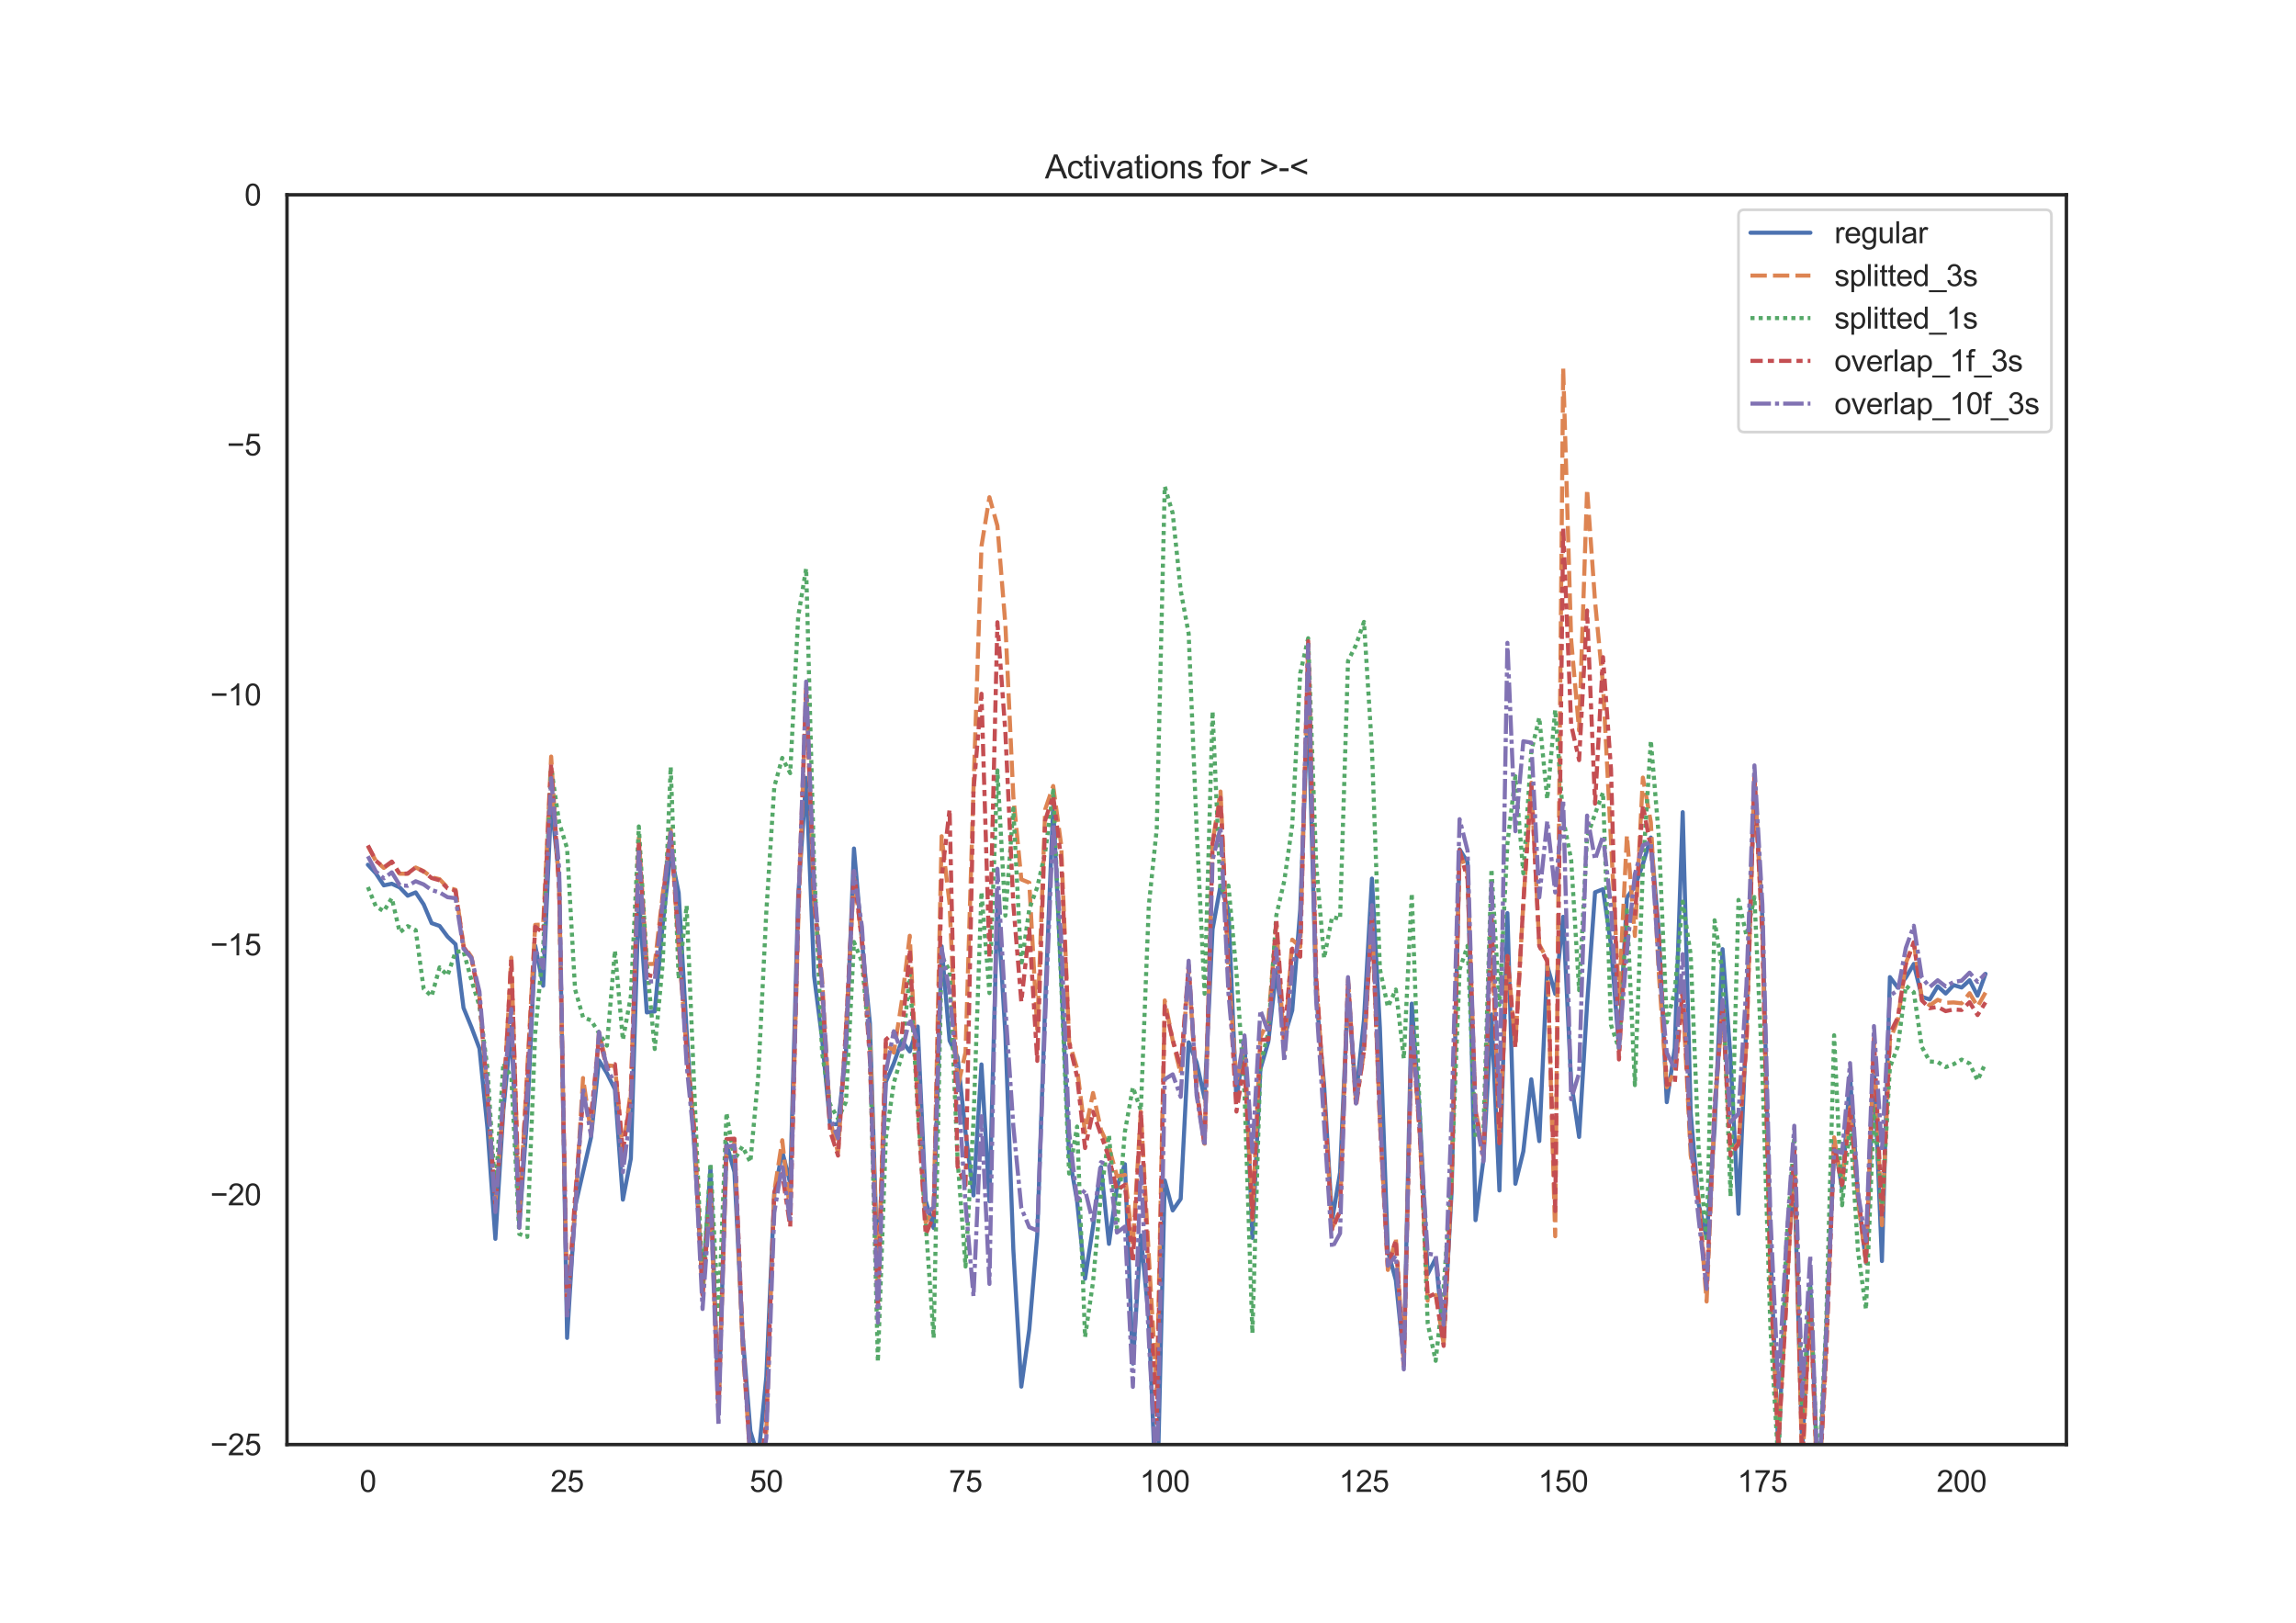 <?xml version="1.0" encoding="utf-8" standalone="no"?>
<!DOCTYPE svg PUBLIC "-//W3C//DTD SVG 1.1//EN"
  "http://www.w3.org/Graphics/SVG/1.1/DTD/svg11.dtd">
<svg height="595.44pt" version="1.1" viewBox="0 0 842.4 595.44" width="842.4pt" xmlns="http://www.w3.org/2000/svg" xmlns:xlink="http://www.w3.org/1999/xlink">
 <defs>
  <style type="text/css">*{stroke-linecap:butt;stroke-linejoin:round;}</style>
 </defs>
 <g id="figure_1">
  <g id="patch_1">
   <path d="M 0 595.44 
L 842.4 595.44 
L 842.4 0 
L 0 0 
z
" style="fill:#ffffff;"/>
  </g>
  <g id="axes_1">
   <g id="patch_2">
    <path d="M 105.3 529.942 
L 758.16 529.942 
L 758.16 71.453 
L 105.3 71.453 
z
" style="fill:#ffffff;"/>
   </g>
   <g id="matplotlib.axis_1">
    <g id="xtick_1">
     <g id="text_1">
      <!-- 0 -->
      <g style="fill:#262626;" transform="translate(131.917 547.315)scale(0.11 -0.11)">
       <defs>
        <path d="M 266 2259 
Q 266 3072 433 3567 
Q 600 4063 929 4331 
Q 1259 4600 1759 4600 
Q 2128 4600 2406 4451 
Q 2684 4303 2865 4023 
Q 3047 3744 3150 3342 
Q 3253 2941 3253 2259 
Q 3253 1453 3087 958 
Q 2922 463 2592 192 
Q 2263 -78 1759 -78 
Q 1097 -78 719 397 
Q 266 969 266 2259 
z
M 844 2259 
Q 844 1131 1108 757 
Q 1372 384 1759 384 
Q 2147 384 2411 759 
Q 2675 1134 2675 2259 
Q 2675 3391 2411 3762 
Q 2147 4134 1753 4134 
Q 1366 4134 1134 3806 
Q 844 3388 844 2259 
z
" id="ArialMT-30" transform="scale(0.016)"/>
       </defs>
       <use xlink:href="#ArialMT-30"/>
      </g>
     </g>
    </g>
    <g id="xtick_2">
     <g id="text_2">
      <!-- 25 -->
      <g style="fill:#262626;" transform="translate(201.951 547.315)scale(0.11 -0.11)">
       <defs>
        <path d="M 3222 541 
L 3222 0 
L 194 0 
Q 188 203 259 391 
Q 375 700 629 1000 
Q 884 1300 1366 1694 
Q 2113 2306 2375 2664 
Q 2638 3022 2638 3341 
Q 2638 3675 2398 3904 
Q 2159 4134 1775 4134 
Q 1369 4134 1125 3890 
Q 881 3647 878 3216 
L 300 3275 
Q 359 3922 746 4261 
Q 1134 4600 1788 4600 
Q 2447 4600 2831 4234 
Q 3216 3869 3216 3328 
Q 3216 3053 3103 2787 
Q 2991 2522 2730 2228 
Q 2469 1934 1863 1422 
Q 1356 997 1212 845 
Q 1069 694 975 541 
L 3222 541 
z
" id="ArialMT-32" transform="scale(0.016)"/>
        <path d="M 266 1200 
L 856 1250 
Q 922 819 1161 601 
Q 1400 384 1738 384 
Q 2144 384 2425 690 
Q 2706 997 2706 1503 
Q 2706 1984 2436 2262 
Q 2166 2541 1728 2541 
Q 1456 2541 1237 2417 
Q 1019 2294 894 2097 
L 366 2166 
L 809 4519 
L 3088 4519 
L 3088 3981 
L 1259 3981 
L 1013 2750 
Q 1425 3038 1878 3038 
Q 2478 3038 2890 2622 
Q 3303 2206 3303 1553 
Q 3303 931 2941 478 
Q 2500 -78 1738 -78 
Q 1113 -78 717 272 
Q 322 622 266 1200 
z
" id="ArialMT-35" transform="scale(0.016)"/>
       </defs>
       <use xlink:href="#ArialMT-32"/>
       <use x="55.615" xlink:href="#ArialMT-35"/>
      </g>
     </g>
    </g>
    <g id="xtick_3">
     <g id="text_3">
      <!-- 50 -->
      <g style="fill:#262626;" transform="translate(275.043 547.315)scale(0.11 -0.11)">
       <use xlink:href="#ArialMT-35"/>
       <use x="55.615" xlink:href="#ArialMT-30"/>
      </g>
     </g>
    </g>
    <g id="xtick_4">
     <g id="text_4">
      <!-- 75 -->
      <g style="fill:#262626;" transform="translate(348.135 547.315)scale(0.11 -0.11)">
       <defs>
        <path d="M 303 3981 
L 303 4522 
L 3269 4522 
L 3269 4084 
Q 2831 3619 2401 2847 
Q 1972 2075 1738 1259 
Q 1569 684 1522 0 
L 944 0 
Q 953 541 1156 1306 
Q 1359 2072 1739 2783 
Q 2119 3494 2547 3981 
L 303 3981 
z
" id="ArialMT-37" transform="scale(0.016)"/>
       </defs>
       <use xlink:href="#ArialMT-37"/>
       <use x="55.615" xlink:href="#ArialMT-35"/>
      </g>
     </g>
    </g>
    <g id="xtick_5">
     <g id="text_5">
      <!-- 100 -->
      <g style="fill:#262626;" transform="translate(418.169 547.315)scale(0.11 -0.11)">
       <defs>
        <path d="M 2384 0 
L 1822 0 
L 1822 3584 
Q 1619 3391 1289 3197 
Q 959 3003 697 2906 
L 697 3450 
Q 1169 3672 1522 3987 
Q 1875 4303 2022 4600 
L 2384 4600 
L 2384 0 
z
" id="ArialMT-31" transform="scale(0.016)"/>
       </defs>
       <use xlink:href="#ArialMT-31"/>
       <use x="55.615" xlink:href="#ArialMT-30"/>
       <use x="111.23" xlink:href="#ArialMT-30"/>
      </g>
     </g>
    </g>
    <g id="xtick_6">
     <g id="text_6">
      <!-- 125 -->
      <g style="fill:#262626;" transform="translate(491.261 547.315)scale(0.11 -0.11)">
       <use xlink:href="#ArialMT-31"/>
       <use x="55.615" xlink:href="#ArialMT-32"/>
       <use x="111.23" xlink:href="#ArialMT-35"/>
      </g>
     </g>
    </g>
    <g id="xtick_7">
     <g id="text_7">
      <!-- 150 -->
      <g style="fill:#262626;" transform="translate(564.353 547.315)scale(0.11 -0.11)">
       <use xlink:href="#ArialMT-31"/>
       <use x="55.615" xlink:href="#ArialMT-35"/>
       <use x="111.23" xlink:href="#ArialMT-30"/>
      </g>
     </g>
    </g>
    <g id="xtick_8">
     <g id="text_8">
      <!-- 175 -->
      <g style="fill:#262626;" transform="translate(637.446 547.315)scale(0.11 -0.11)">
       <use xlink:href="#ArialMT-31"/>
       <use x="55.615" xlink:href="#ArialMT-37"/>
       <use x="111.23" xlink:href="#ArialMT-35"/>
      </g>
     </g>
    </g>
    <g id="xtick_9">
     <g id="text_9">
      <!-- 200 -->
      <g style="fill:#262626;" transform="translate(710.538 547.315)scale(0.11 -0.11)">
       <use xlink:href="#ArialMT-32"/>
       <use x="55.615" xlink:href="#ArialMT-30"/>
       <use x="111.23" xlink:href="#ArialMT-30"/>
      </g>
     </g>
    </g>
   </g>
   <g id="matplotlib.axis_2">
    <g id="ytick_1">
     <g id="text_10">
      <!-- −25 -->
      <g style="fill:#262626;" transform="translate(77.141 533.878)scale(0.11 -0.11)">
       <defs>
        <path d="M 3381 1997 
L 356 1997 
L 356 2522 
L 3381 2522 
L 3381 1997 
z
" id="ArialMT-2212" transform="scale(0.016)"/>
       </defs>
       <use xlink:href="#ArialMT-2212"/>
       <use x="58.398" xlink:href="#ArialMT-32"/>
       <use x="114.014" xlink:href="#ArialMT-35"/>
      </g>
     </g>
    </g>
    <g id="ytick_2">
     <g id="text_11">
      <!-- −20 -->
      <g style="fill:#262626;" transform="translate(77.141 442.181)scale(0.11 -0.11)">
       <use xlink:href="#ArialMT-2212"/>
       <use x="58.398" xlink:href="#ArialMT-32"/>
       <use x="114.014" xlink:href="#ArialMT-30"/>
      </g>
     </g>
    </g>
    <g id="ytick_3">
     <g id="text_12">
      <!-- −15 -->
      <g style="fill:#262626;" transform="translate(77.141 350.483)scale(0.11 -0.11)">
       <use xlink:href="#ArialMT-2212"/>
       <use x="58.398" xlink:href="#ArialMT-31"/>
       <use x="114.014" xlink:href="#ArialMT-35"/>
      </g>
     </g>
    </g>
    <g id="ytick_4">
     <g id="text_13">
      <!-- −10 -->
      <g style="fill:#262626;" transform="translate(77.141 258.785)scale(0.11 -0.11)">
       <use xlink:href="#ArialMT-2212"/>
       <use x="58.398" xlink:href="#ArialMT-31"/>
       <use x="114.014" xlink:href="#ArialMT-30"/>
      </g>
     </g>
    </g>
    <g id="ytick_5">
     <g id="text_14">
      <!-- −5 -->
      <g style="fill:#262626;" transform="translate(83.258 167.087)scale(0.11 -0.11)">
       <use xlink:href="#ArialMT-2212"/>
       <use x="58.398" xlink:href="#ArialMT-35"/>
      </g>
     </g>
    </g>
    <g id="ytick_6">
     <g id="text_15">
      <!-- 0 -->
      <g style="fill:#262626;" transform="translate(89.683 75.39)scale(0.11 -0.11)">
       <use xlink:href="#ArialMT-30"/>
      </g>
     </g>
    </g>
   </g>
   <g id="line2d_1">
    <path clip-path="url(#p23ef33b75c)" d="M 134.975 317.236 
L 137.899 320.393 
L 140.823 324.804 
L 143.747 324.205 
L 146.67 325.563 
L 149.594 328.599 
L 152.518 327.385 
L 155.441 331.788 
L 158.365 338.656 
L 161.289 339.686 
L 164.212 343.618 
L 167.136 346.409 
L 170.06 369.739 
L 172.983 376.86 
L 175.907 384.638 
L 178.831 413.712 
L 181.754 454.477 
L 184.678 407.469 
L 187.602 376.625 
L 190.526 449.612 
L 193.449 409.158 
L 196.373 346.944 
L 199.297 361.634 
L 202.22 293.98 
L 205.144 322.21 
L 208.068 490.817 
L 210.991 442.726 
L 216.839 417.29 
L 219.762 389.007 
L 222.686 393.705 
L 225.61 399.614 
L 228.534 440.101 
L 231.457 425.017 
L 234.381 328.555 
L 237.305 371.41 
L 240.228 371.049 
L 243.152 339.087 
L 246.076 312.954 
L 248.999 327.535 
L 251.923 378.293 
L 254.847 422.584 
L 257.77 472.121 
L 260.694 428.165 
L 263.618 518.073 
L 266.542 419.507 
L 269.465 429.99 
L 272.389 488.673 
L 275.313 525.046 
L 278.236 534.739 
L 281.16 505.149 
L 284.084 438.093 
L 287.007 422.426 
L 289.931 434.073 
L 292.855 328.872 
L 295.778 285.353 
L 298.702 358.13 
L 301.626 381.063 
L 304.549 412.413 
L 307.473 412.39 
L 310.397 386.029 
L 313.321 311.283 
L 316.244 345.396 
L 319.168 375.427 
L 322.092 468.792 
L 325.015 396.907 
L 327.939 390.066 
L 330.863 381.809 
L 333.786 385.721 
L 336.71 376.593 
L 339.634 440.501 
L 342.557 450.485 
L 345.481 347.148 
L 348.405 381.771 
L 351.329 387.804 
L 354.252 415.493 
L 357.176 438.556 
L 360.1 390.497 
L 363.023 440.643 
L 365.947 331.008 
L 368.871 379.397 
L 371.794 458.464 
L 374.718 508.693 
L 377.642 487.767 
L 380.565 453.095 
L 383.489 367.634 
L 386.413 295.654 
L 389.336 358.215 
L 392.26 423.748 
L 395.184 440.666 
L 398.108 469.101 
L 401.031 449.973 
L 403.955 428.155 
L 406.879 456.316 
L 409.802 435.407 
L 412.726 427.083 
L 415.65 500.254 
L 418.573 453.262 
L 421.497 483.971 
L 424.421 556.252 
L 427.344 433.068 
L 430.268 444.046 
L 433.192 439.83 
L 436.116 382.381 
L 439.039 389.804 
L 441.963 402.973 
L 444.887 340.894 
L 447.81 324.872 
L 450.734 334.057 
L 453.658 404.061 
L 456.581 380.868 
L 459.505 454.123 
L 462.429 392.218 
L 465.352 382.123 
L 468.276 355.936 
L 471.2 380.421 
L 474.124 370.651 
L 477.047 333.731 
L 479.971 257.745 
L 482.895 364.934 
L 485.818 398.14 
L 488.742 447.781 
L 491.666 430.167 
L 494.589 363.472 
L 497.513 402.255 
L 500.437 374.085 
L 503.36 322.313 
L 506.284 377.095 
L 509.208 458.978 
L 512.131 469.635 
L 515.055 498.445 
L 517.979 368.183 
L 520.903 408.694 
L 523.826 467.465 
L 526.75 461.642 
L 529.674 491.492 
L 532.597 437.088 
L 535.521 311.552 
L 538.445 316.312 
L 541.368 447.622 
L 544.292 425.26 
L 547.216 372.143 
L 550.139 436.732 
L 553.063 334.978 
L 555.987 434.28 
L 558.911 422.376 
L 561.834 395.957 
L 564.758 418.621 
L 567.682 354.279 
L 570.605 364.617 
L 573.529 336.325 
L 576.453 396.864 
L 579.376 417.085 
L 582.3 368.373 
L 585.224 327.352 
L 588.147 326.207 
L 591.071 346.775 
L 593.995 384.54 
L 596.918 329.24 
L 599.842 325.184 
L 602.766 317.013 
L 605.69 307.256 
L 608.613 342.151 
L 611.537 404.335 
L 614.461 384.517 
L 617.384 297.95 
L 620.308 408.281 
L 623.232 441.871 
L 626.155 453.864 
L 629.079 414.227 
L 632.003 348.195 
L 634.926 388.087 
L 637.85 445.301 
L 640.774 375.27 
L 643.698 285.674 
L 646.621 336.959 
L 649.545 456.526 
L 652.469 532.306 
L 655.392 466.259 
L 658.316 431.799 
L 661.24 532.389 
L 664.163 471.048 
L 667.087 548.954 
L 670.011 488.658 
L 672.934 418.674 
L 675.858 436.054 
L 678.782 394.686 
L 681.706 438.938 
L 684.629 463.293 
L 687.553 391.055 
L 690.477 462.62 
L 693.4 358.466 
L 696.324 362.364 
L 699.248 358.631 
L 702.171 353.633 
L 705.095 365.662 
L 708.019 366.673 
L 710.942 361.819 
L 713.866 364.482 
L 716.79 361.386 
L 719.713 362.274 
L 722.637 359.615 
L 725.561 365.278 
L 728.485 357.277 
L 728.485 357.277 
" style="fill:none;stroke:#4c72b0;stroke-linecap:round;stroke-width:1.5;"/>
   </g>
   <g id="line2d_2">
    <path clip-path="url(#p23ef33b75c)" d="M 134.975 310.352 
L 137.899 315.853 
L 140.823 318.401 
L 143.747 316.363 
L 146.67 320.522 
L 149.594 320.548 
L 152.518 318.25 
L 155.441 319.589 
L 158.365 321.843 
L 161.289 322.531 
L 164.212 325.62 
L 167.136 326.435 
L 170.06 346.805 
L 172.983 351.07 
L 175.907 365.931 
L 178.831 401.299 
L 181.754 441.167 
L 184.678 405.244 
L 187.602 351.32 
L 190.526 445.632 
L 196.373 339.288 
L 199.297 339.217 
L 202.22 277.553 
L 205.144 326.25 
L 208.068 477.96 
L 210.991 443.905 
L 213.915 395.484 
L 216.839 415.623 
L 219.762 378.662 
L 222.686 390.826 
L 225.61 391.089 
L 228.534 422.263 
L 231.457 400.175 
L 234.381 307.294 
L 237.305 353.686 
L 240.228 353.6 
L 243.152 328.166 
L 246.076 304.193 
L 248.999 347.561 
L 251.923 385.203 
L 254.847 414.924 
L 257.77 475.048 
L 260.694 437.839 
L 263.618 517.78 
L 266.542 423.917 
L 269.465 419.402 
L 272.389 492.756 
L 275.313 535.615 
L 278.236 545.385 
L 281.16 525.042 
L 284.084 437.128 
L 287.007 418.302 
L 289.931 445.094 
L 292.855 338.523 
L 295.778 253.343 
L 298.702 330.848 
L 301.626 359.164 
L 304.549 410.824 
L 307.473 422.893 
L 310.397 377.848 
L 313.321 322.097 
L 316.244 344.041 
L 319.168 381.271 
L 322.092 472.575 
L 325.015 382.14 
L 327.939 386.155 
L 330.863 367.356 
L 333.786 343.287 
L 336.71 403.112 
L 339.634 448.452 
L 342.557 443.765 
L 345.481 306.779 
L 348.405 331.565 
L 351.329 399.07 
L 354.252 386.047 
L 357.176 289.283 
L 360.1 200.387 
L 363.023 182.404 
L 365.947 192.905 
L 368.871 229.11 
L 371.794 292.253 
L 374.718 322.618 
L 377.642 323.814 
L 380.565 377.7 
L 383.489 296.921 
L 386.413 288.351 
L 389.336 309.922 
L 392.26 382.132 
L 395.184 392.047 
L 398.108 415.457 
L 401.031 400.973 
L 403.955 414.542 
L 406.879 420.848 
L 409.802 431.537 
L 412.726 430.995 
L 415.65 456.62 
L 418.573 407.822 
L 421.497 460.748 
L 424.421 510.79 
L 427.344 367.015 
L 430.268 381.714 
L 433.192 393.861 
L 436.116 355.898 
L 439.039 400.501 
L 441.963 419.59 
L 444.887 309.194 
L 447.81 290.377 
L 450.734 356.054 
L 453.658 396.587 
L 456.581 383.901 
L 459.505 447.494 
L 462.429 380.494 
L 465.352 374.327 
L 468.276 338.856 
L 471.2 385.504 
L 474.124 344.714 
L 477.047 347.373 
L 479.971 236.521 
L 482.895 358.509 
L 485.818 402.657 
L 488.742 450.589 
L 491.666 444.116 
L 494.589 359.306 
L 497.513 404.559 
L 500.437 385.933 
L 503.36 336.935 
L 506.284 411.373 
L 509.208 465.883 
L 512.131 454.451 
L 515.055 500.221 
L 517.979 376.805 
L 520.903 415.623 
L 523.826 477.168 
L 526.75 475.084 
L 529.674 493.044 
L 532.597 432.964 
L 535.521 312.693 
L 538.445 320.427 
L 541.368 406.87 
L 544.292 423.625 
L 547.216 336.764 
L 550.139 419.2 
L 553.063 350.786 
L 555.987 382.926 
L 558.911 331.434 
L 561.834 287.159 
L 564.758 346.543 
L 567.682 351.966 
L 570.605 453.524 
L 573.529 135.082 
L 576.453 234.692 
L 579.376 267.997 
L 582.3 179.432 
L 585.224 220.699 
L 588.147 251.294 
L 593.995 366.132 
L 596.918 306.433 
L 599.842 343.371 
L 602.766 285.263 
L 605.69 301.657 
L 608.613 356.945 
L 611.537 398.872 
L 614.461 392.885 
L 617.384 364.782 
L 620.308 423.804 
L 623.232 439.75 
L 626.155 477.472 
L 629.079 407.979 
L 632.003 368.701 
L 634.926 422.641 
L 637.85 419.325 
L 640.774 382.706 
L 643.698 284.404 
L 646.621 341.847 
L 649.545 470.921 
L 652.469 529.51 
L 658.316 422.565 
L 661.24 539.294 
L 664.163 476.674 
L 667.087 553.362 
L 670.011 494.432 
L 672.934 417.263 
L 675.858 434.796 
L 678.782 406.247 
L 681.706 440.369 
L 684.629 463.04 
L 687.553 382.848 
L 690.477 449.489 
L 693.4 381.534 
L 696.324 374.123 
L 699.248 353.378 
L 702.171 345.763 
L 705.095 366.165 
L 708.019 368.847 
L 710.942 366.786 
L 713.866 367.881 
L 716.79 367.75 
L 719.713 368.076 
L 722.637 364.369 
L 725.561 369.276 
L 728.485 364.128 
L 728.485 364.128 
" style="fill:none;stroke:#dd8452;stroke-dasharray:6,2.25;stroke-dashoffset:0;stroke-width:1.5;"/>
   </g>
   <g id="line2d_3">
    <path clip-path="url(#p23ef33b75c)" d="M 134.975 325.45 
L 137.899 332.491 
L 140.823 334.311 
L 143.747 329.46 
L 146.67 342.056 
L 149.594 339.768 
L 152.518 341.225 
L 155.441 362.729 
L 158.365 365.472 
L 161.289 354.891 
L 164.212 357.857 
L 167.136 349.151 
L 170.06 348.945 
L 172.983 359.634 
L 175.907 369.081 
L 178.831 391.851 
L 181.754 437.91 
L 184.678 389.935 
L 187.602 395.179 
L 190.526 452.681 
L 193.449 453.753 
L 196.373 378.898 
L 199.297 347.623 
L 202.22 281.65 
L 205.144 301.663 
L 208.068 311.242 
L 210.991 362.944 
L 213.915 373.204 
L 216.839 374.308 
L 222.686 383.609 
L 225.61 348.701 
L 228.534 381.499 
L 231.457 365.443 
L 234.381 303.182 
L 237.305 353.316 
L 240.228 384.834 
L 243.152 353.417 
L 246.076 281.327 
L 248.999 359.195 
L 251.923 332.209 
L 257.77 472.094 
L 260.694 426.729 
L 263.618 483.484 
L 266.542 408.238 
L 269.465 425.423 
L 272.389 420.581 
L 275.313 426.34 
L 278.236 394.208 
L 281.16 334.54 
L 284.084 288.661 
L 287.007 278.046 
L 289.931 283.628 
L 292.855 226.171 
L 295.778 208.542 
L 298.702 317.82 
L 301.626 386.278 
L 304.549 405.149 
L 307.473 410.407 
L 310.397 404.214 
L 313.321 345.569 
L 316.244 352.86 
L 319.168 384.754 
L 322.092 499.561 
L 325.015 417.592 
L 327.939 397.267 
L 330.863 387.303 
L 333.786 357.255 
L 336.71 406.875 
L 342.557 490.82 
L 345.481 350.645 
L 348.405 356.157 
L 351.329 425.324 
L 354.252 464.633 
L 357.176 410.974 
L 360.1 327.256 
L 363.023 364.314 
L 365.947 282.616 
L 368.871 335.909 
L 371.794 296.592 
L 374.718 354.262 
L 377.642 333.483 
L 380.565 325.486 
L 383.489 312.663 
L 386.413 290.02 
L 392.26 430.529 
L 395.184 413.279 
L 398.108 490.531 
L 401.031 470.242 
L 403.955 437.871 
L 406.879 416.352 
L 409.802 450.472 
L 412.726 415.17 
L 415.65 398.871 
L 418.573 407.286 
L 421.497 332.134 
L 424.421 303.96 
L 427.344 178.43 
L 430.268 188.318 
L 433.192 216.587 
L 436.116 232.447 
L 439.039 303.963 
L 441.963 364.554 
L 444.887 260.965 
L 447.81 327.089 
L 450.734 324.879 
L 453.658 356.967 
L 456.581 400.459 
L 459.505 489.052 
L 462.429 390.565 
L 465.352 378.807 
L 468.276 335.837 
L 471.2 323.167 
L 474.124 302.716 
L 477.047 247.012 
L 479.971 234.14 
L 482.895 316.718 
L 485.818 351.529 
L 488.742 336.395 
L 491.666 337.101 
L 494.589 242.487 
L 497.513 236.608 
L 500.437 228.148 
L 503.36 274.629 
L 506.284 355.489 
L 509.208 369.402 
L 512.131 363.027 
L 515.055 388.383 
L 517.979 327.717 
L 520.903 408.469 
L 523.826 485.52 
L 526.75 499.227 
L 529.674 472.17 
L 532.597 430.943 
L 535.521 355.736 
L 538.445 346.977 
L 541.368 417.267 
L 544.292 413.765 
L 547.216 318.797 
L 550.139 368.699 
L 553.063 309.554 
L 555.987 284.776 
L 558.911 320.403 
L 561.834 275.677 
L 564.758 263.225 
L 567.682 293.134 
L 570.605 260.392 
L 573.529 300.442 
L 576.453 315.325 
L 579.376 363.264 
L 582.3 307.087 
L 585.224 298.545 
L 588.147 290.698 
L 591.071 375.983 
L 593.995 384.725 
L 596.918 333.873 
L 599.842 398.083 
L 602.766 318.731 
L 605.69 271.685 
L 608.613 306.742 
L 611.537 375.079 
L 614.461 363.603 
L 617.384 330.78 
L 620.308 350.23 
L 623.232 421.503 
L 626.155 455.443 
L 629.079 337.602 
L 632.003 356.601 
L 634.926 438.874 
L 637.85 330.139 
L 640.774 343.217 
L 643.698 329.096 
L 646.621 393.618 
L 649.545 486.89 
L 652.469 536.854 
L 655.392 456.76 
L 658.316 417.149 
L 661.24 519.154 
L 664.163 471.365 
L 667.087 544.67 
L 670.011 485.934 
L 672.934 379.791 
L 675.858 442.166 
L 678.782 412.572 
L 681.706 459.084 
L 684.629 480.386 
L 687.553 406.93 
L 690.477 443.535 
L 693.4 391.615 
L 696.324 383.861 
L 699.248 361.631 
L 702.171 364.013 
L 705.095 383.978 
L 708.019 389.421 
L 710.942 389.6 
L 713.866 391.46 
L 716.79 390.395 
L 719.713 388.714 
L 722.637 390.158 
L 725.561 396.308 
L 728.485 390.059 
L 728.485 390.059 
" style="fill:none;stroke:#55a868;stroke-dasharray:1.5,1.5;stroke-dashoffset:0;stroke-width:1.5;"/>
   </g>
   <g id="line2d_4">
    <path clip-path="url(#p23ef33b75c)" d="M 134.975 310.132 
L 137.899 315.762 
L 140.823 318.235 
L 143.747 316.066 
L 146.67 320.631 
L 149.594 320.425 
L 152.518 318.208 
L 155.441 319.768 
L 158.365 322.109 
L 161.289 322.953 
L 164.212 325.898 
L 167.136 326.806 
L 170.06 347.37 
L 172.983 351.516 
L 175.907 366.353 
L 178.831 402.018 
L 181.754 442.059 
L 184.678 405.375 
L 187.602 351.17 
L 190.526 446.694 
L 193.449 395.325 
L 196.373 339.974 
L 199.297 342.164 
L 202.22 280.088 
L 205.144 325.639 
L 208.068 482.161 
L 210.991 439.187 
L 213.915 403.344 
L 216.839 409.615 
L 219.762 380.881 
L 222.686 391.607 
L 225.61 390.394 
L 228.534 422.417 
L 231.457 402.099 
L 234.381 308.589 
L 237.305 357.649 
L 240.228 358.288 
L 243.152 329.403 
L 246.076 305.735 
L 251.923 385.733 
L 254.847 416.57 
L 257.77 474.985 
L 260.694 435.153 
L 263.618 516.356 
L 266.542 417.904 
L 269.465 417.73 
L 272.389 488.469 
L 275.313 536.483 
L 278.236 546.509 
L 281.16 521.128 
L 284.084 437.341 
L 287.007 430.629 
L 289.931 449.97 
L 292.855 334.442 
L 295.778 252.746 
L 298.702 329.39 
L 301.626 362.495 
L 304.549 414.887 
L 307.473 423.937 
L 310.397 377.155 
L 313.321 319.747 
L 316.244 345.59 
L 319.168 388.904 
L 322.092 479.542 
L 325.015 381.397 
L 327.939 378.89 
L 330.863 379.732 
L 333.786 348.403 
L 336.71 406.104 
L 339.634 452.909 
L 342.557 446.043 
L 345.481 322.179 
L 348.405 296.892 
L 351.329 427.97 
L 354.252 434.806 
L 357.176 290.182 
L 360.1 254.511 
L 363.023 351.135 
L 365.947 228.268 
L 368.871 268.683 
L 371.794 331.785 
L 374.718 367.595 
L 377.642 340.86 
L 380.565 389.199 
L 383.489 300.87 
L 386.413 291.884 
L 389.336 315.17 
L 392.26 382.55 
L 395.184 395.051 
L 398.108 421.173 
L 401.031 407.847 
L 406.879 424.728 
L 409.802 436.551 
L 412.726 434.672 
L 415.65 463.071 
L 418.573 407.433 
L 421.497 469.604 
L 424.421 522.081 
L 427.344 369.071 
L 430.268 381.46 
L 433.192 391.659 
L 436.116 354.178 
L 439.039 399.52 
L 441.963 420.494 
L 444.887 309.317 
L 447.81 292.631 
L 450.734 356.864 
L 453.658 407.783 
L 456.581 389.966 
L 459.505 446.636 
L 462.429 381.442 
L 465.352 381.394 
L 468.276 337.109 
L 471.2 380.545 
L 474.124 348.01 
L 477.047 350.986 
L 479.971 235.232 
L 482.895 358.483 
L 485.818 402.033 
L 488.742 451.041 
L 491.666 444.357 
L 494.589 359.936 
L 497.513 405.858 
L 500.437 385.448 
L 503.36 336.126 
L 506.284 411.197 
L 509.208 465.09 
L 512.131 454.883 
L 515.055 500.897 
L 517.979 376.718 
L 520.903 415.839 
L 523.826 475.851 
L 526.75 474.481 
L 529.674 493.76 
L 532.597 432.932 
L 535.521 311.883 
L 538.445 322.547 
L 541.368 407.236 
L 544.292 424.759 
L 547.216 337.022 
L 550.139 419.402 
L 553.063 350.742 
L 555.987 384.144 
L 558.911 331.108 
L 561.834 287.762 
L 564.758 347.079 
L 567.682 352.717 
L 570.605 444.292 
L 573.529 193.174 
L 576.453 265.942 
L 579.376 278.865 
L 582.3 223.942 
L 585.224 294.822 
L 588.147 241.079 
L 591.071 282.08 
L 593.995 388.67 
L 596.918 336.163 
L 599.842 335.931 
L 602.766 295.451 
L 605.69 310.888 
L 608.613 343.784 
L 611.537 397.952 
L 614.461 397.364 
L 617.384 362.378 
L 620.308 419.257 
L 623.232 441.663 
L 626.155 472.828 
L 629.079 405.699 
L 632.003 368.055 
L 634.926 423.863 
L 637.85 419.707 
L 640.774 383.058 
L 643.698 284.939 
L 646.621 343.439 
L 649.545 467.017 
L 652.469 530.911 
L 655.392 478.278 
L 658.316 421.461 
L 661.24 537.212 
L 664.163 475.382 
L 667.087 552.559 
L 670.011 497.527 
L 672.934 420.54 
L 675.858 434.646 
L 678.782 406.05 
L 681.706 437.892 
L 684.629 462.719 
L 687.553 380.84 
L 690.477 446.397 
L 693.4 379.201 
L 696.324 373.272 
L 699.248 353.716 
L 702.171 345.69 
L 705.095 366.993 
L 708.019 369.866 
L 710.942 369.37 
L 713.866 370.941 
L 716.79 370.312 
L 719.713 370.531 
L 722.637 367.657 
L 725.561 372.377 
L 728.485 367.72 
L 728.485 367.72 
" style="fill:none;stroke:#c44e52;stroke-dasharray:4.5,1.875,2.25,1.875;stroke-dashoffset:0;stroke-width:1.5;"/>
   </g>
   <g id="line2d_5">
    <path clip-path="url(#p23ef33b75c)" d="M 134.975 314.124 
L 137.899 319.699 
L 140.823 322.232 
L 143.747 320.017 
L 146.67 324.776 
L 149.594 324.963 
L 152.518 323.289 
L 155.441 324.459 
L 158.365 326.543 
L 161.289 327.389 
L 164.212 329.145 
L 167.136 329.517 
L 170.06 348.029 
L 172.983 351.411 
L 175.907 363.757 
L 178.831 398.395 
L 181.754 444.638 
L 184.678 400.778 
L 187.602 370.178 
L 190.526 450.454 
L 193.449 401.747 
L 196.373 348.243 
L 199.297 355.187 
L 202.22 285.484 
L 205.144 318.639 
L 208.068 483.901 
L 210.991 445.421 
L 213.915 399.308 
L 216.839 416.636 
L 219.762 378.566 
L 222.686 391.691 
L 225.61 397.711 
L 228.534 430.003 
L 231.457 407.676 
L 234.381 311.76 
L 237.305 360.138 
L 240.228 359.994 
L 243.152 330.782 
L 246.076 305.422 
L 248.999 341.506 
L 251.923 390.572 
L 254.847 420.658 
L 257.77 480.216 
L 260.694 438.209 
L 263.618 523.044 
L 266.542 420.628 
L 269.465 420.216 
L 272.389 490.163 
L 275.313 535.517 
L 278.236 545.715 
L 281.16 527.498 
L 284.084 444.93 
L 287.007 426.986 
L 289.931 448.38 
L 292.855 334.207 
L 295.778 250.028 
L 298.702 324.477 
L 301.626 360.989 
L 304.549 409.964 
L 307.473 417.52 
L 310.397 380.856 
L 313.321 319.508 
L 316.244 339.981 
L 319.168 386.466 
L 322.092 485.188 
L 325.015 393.273 
L 327.939 378.307 
L 330.863 386.048 
L 333.786 373.715 
L 336.71 382.152 
L 339.634 445.249 
L 342.557 442.876 
L 345.481 348.003 
L 348.405 363.718 
L 351.329 395.825 
L 354.252 441.648 
L 357.176 475.556 
L 360.1 409.496 
L 363.023 471.016 
L 365.947 318.722 
L 368.871 369.81 
L 371.794 413.171 
L 374.718 443.161 
L 377.642 450.206 
L 380.565 451.451 
L 383.489 373.36 
L 386.413 302.27 
L 389.336 343.814 
L 392.26 415.383 
L 395.184 440.26 
L 398.108 436.556 
L 401.031 448.564 
L 403.955 426.349 
L 406.879 427.372 
L 409.802 452.178 
L 412.726 449.977 
L 415.65 508.783 
L 418.573 428.045 
L 421.497 491.302 
L 424.421 543.962 
L 427.344 395.916 
L 430.268 394.129 
L 433.192 402.393 
L 436.116 352.435 
L 439.039 401.844 
L 441.963 420.488 
L 444.887 315.592 
L 447.81 303.62 
L 450.734 364.601 
L 453.658 397.394 
L 456.581 379.854 
L 459.505 422.579 
L 462.429 370.603 
L 465.352 378.734 
L 468.276 348.167 
L 471.2 389.425 
L 474.124 354.755 
L 477.047 342.666 
L 479.971 236.55 
L 482.895 366.942 
L 488.742 457.795 
L 491.666 452.471 
L 494.589 358.477 
L 497.513 404.847 
L 500.437 382.244 
L 503.36 332.087 
L 506.284 408.464 
L 509.208 464.338 
L 512.131 460.692 
L 515.055 502.375 
L 517.979 375.621 
L 520.903 413.618 
L 523.826 459.885 
L 526.75 460.417 
L 529.674 485.981 
L 532.597 409.201 
L 535.521 300.516 
L 538.445 312.082 
L 541.368 409.486 
L 544.292 426.114 
L 547.216 322.824 
L 550.139 405.761 
L 553.063 235.823 
L 555.987 304.939 
L 558.911 271.925 
L 561.834 272.452 
L 564.758 329.193 
L 567.682 301.21 
L 570.605 327.407 
L 573.529 293.364 
L 576.453 403.279 
L 579.376 393.663 
L 582.3 299.196 
L 585.224 315.342 
L 588.147 306.663 
L 591.071 332.864 
L 593.995 384.266 
L 596.918 349.009 
L 599.842 320.613 
L 602.766 310.115 
L 605.69 308.858 
L 608.613 354.355 
L 611.537 386.188 
L 614.461 392.24 
L 617.384 350.034 
L 620.308 419.768 
L 623.232 447.092 
L 626.155 472.856 
L 629.079 407.547 
L 632.003 366.823 
L 634.926 411.66 
L 637.85 408.598 
L 640.774 361.318 
L 643.698 280.792 
L 646.621 331.888 
L 649.545 445.786 
L 652.469 508.878 
L 655.392 455.568 
L 658.316 412.989 
L 661.24 512.203 
L 664.163 460.575 
L 667.087 551.122 
L 670.011 490.352 
L 672.934 422.087 
L 675.858 422.994 
L 678.782 389.99 
L 681.706 437.795 
L 684.629 455.236 
L 687.553 376.422 
L 690.477 422.342 
L 693.4 365.249 
L 696.324 363.296 
L 699.248 347.743 
L 702.171 339.618 
L 705.095 358.601 
L 708.019 362.1 
L 710.942 359.615 
L 713.866 361.867 
L 716.79 360.264 
L 719.713 359.761 
L 722.637 356.827 
L 725.561 360.22 
L 728.485 357.131 
L 728.485 357.131 
" style="fill:none;stroke:#8172b3;stroke-dasharray:7.5,1.5,1.5,1.5;stroke-dashoffset:0;stroke-width:1.5;"/>
   </g>
   <g id="line2d_6"/>
   <g id="line2d_7"/>
   <g id="line2d_8"/>
   <g id="line2d_9"/>
   <g id="line2d_10"/>
   <g id="patch_3">
    <path d="M 105.3 529.942 
L 105.3 71.453 
" style="fill:none;stroke:#262626;stroke-linecap:square;stroke-linejoin:miter;stroke-width:1.25;"/>
   </g>
   <g id="patch_4">
    <path d="M 758.16 529.942 
L 758.16 71.453 
" style="fill:none;stroke:#262626;stroke-linecap:square;stroke-linejoin:miter;stroke-width:1.25;"/>
   </g>
   <g id="patch_5">
    <path d="M 105.3 529.942 
L 758.16 529.942 
" style="fill:none;stroke:#262626;stroke-linecap:square;stroke-linejoin:miter;stroke-width:1.25;"/>
   </g>
   <g id="patch_6">
    <path d="M 105.3 71.453 
L 758.16 71.453 
" style="fill:none;stroke:#262626;stroke-linecap:square;stroke-linejoin:miter;stroke-width:1.25;"/>
   </g>
   <g id="text_16">
    <!-- Activations for &gt;-&lt; -->
    <g style="fill:#262626;" transform="translate(383.377 65.453)scale(0.12 -0.12)">
     <defs>
      <path d="M -9 0 
L 1750 4581 
L 2403 4581 
L 4278 0 
L 3588 0 
L 3053 1388 
L 1138 1388 
L 634 0 
L -9 0 
z
M 1313 1881 
L 2866 1881 
L 2388 3150 
Q 2169 3728 2063 4100 
Q 1975 3659 1816 3225 
L 1313 1881 
z
" id="ArialMT-41" transform="scale(0.016)"/>
      <path d="M 2588 1216 
L 3141 1144 
Q 3050 572 2676 248 
Q 2303 -75 1759 -75 
Q 1078 -75 664 370 
Q 250 816 250 1647 
Q 250 2184 428 2587 
Q 606 2991 970 3192 
Q 1334 3394 1763 3394 
Q 2303 3394 2647 3120 
Q 2991 2847 3088 2344 
L 2541 2259 
Q 2463 2594 2264 2762 
Q 2066 2931 1784 2931 
Q 1359 2931 1093 2626 
Q 828 2322 828 1663 
Q 828 994 1084 691 
Q 1341 388 1753 388 
Q 2084 388 2306 591 
Q 2528 794 2588 1216 
z
" id="ArialMT-63" transform="scale(0.016)"/>
      <path d="M 1650 503 
L 1731 6 
Q 1494 -44 1306 -44 
Q 1000 -44 831 53 
Q 663 150 594 308 
Q 525 466 525 972 
L 525 2881 
L 113 2881 
L 113 3319 
L 525 3319 
L 525 4141 
L 1084 4478 
L 1084 3319 
L 1650 3319 
L 1650 2881 
L 1084 2881 
L 1084 941 
Q 1084 700 1114 631 
Q 1144 563 1211 522 
Q 1278 481 1403 481 
Q 1497 481 1650 503 
z
" id="ArialMT-74" transform="scale(0.016)"/>
      <path d="M 425 3934 
L 425 4581 
L 988 4581 
L 988 3934 
L 425 3934 
z
M 425 0 
L 425 3319 
L 988 3319 
L 988 0 
L 425 0 
z
" id="ArialMT-69" transform="scale(0.016)"/>
      <path d="M 1344 0 
L 81 3319 
L 675 3319 
L 1388 1331 
Q 1503 1009 1600 663 
Q 1675 925 1809 1294 
L 2547 3319 
L 3125 3319 
L 1869 0 
L 1344 0 
z
" id="ArialMT-76" transform="scale(0.016)"/>
      <path d="M 2588 409 
Q 2275 144 1986 34 
Q 1697 -75 1366 -75 
Q 819 -75 525 192 
Q 231 459 231 875 
Q 231 1119 342 1320 
Q 453 1522 633 1644 
Q 813 1766 1038 1828 
Q 1203 1872 1538 1913 
Q 2219 1994 2541 2106 
Q 2544 2222 2544 2253 
Q 2544 2597 2384 2738 
Q 2169 2928 1744 2928 
Q 1347 2928 1158 2789 
Q 969 2650 878 2297 
L 328 2372 
Q 403 2725 575 2942 
Q 747 3159 1072 3276 
Q 1397 3394 1825 3394 
Q 2250 3394 2515 3294 
Q 2781 3194 2906 3042 
Q 3031 2891 3081 2659 
Q 3109 2516 3109 2141 
L 3109 1391 
Q 3109 606 3145 398 
Q 3181 191 3288 0 
L 2700 0 
Q 2613 175 2588 409 
z
M 2541 1666 
Q 2234 1541 1622 1453 
Q 1275 1403 1131 1340 
Q 988 1278 909 1158 
Q 831 1038 831 891 
Q 831 666 1001 516 
Q 1172 366 1500 366 
Q 1825 366 2078 508 
Q 2331 650 2450 897 
Q 2541 1088 2541 1459 
L 2541 1666 
z
" id="ArialMT-61" transform="scale(0.016)"/>
      <path d="M 213 1659 
Q 213 2581 725 3025 
Q 1153 3394 1769 3394 
Q 2453 3394 2887 2945 
Q 3322 2497 3322 1706 
Q 3322 1066 3130 698 
Q 2938 331 2570 128 
Q 2203 -75 1769 -75 
Q 1072 -75 642 372 
Q 213 819 213 1659 
z
M 791 1659 
Q 791 1022 1069 705 
Q 1347 388 1769 388 
Q 2188 388 2466 706 
Q 2744 1025 2744 1678 
Q 2744 2294 2464 2611 
Q 2184 2928 1769 2928 
Q 1347 2928 1069 2612 
Q 791 2297 791 1659 
z
" id="ArialMT-6f" transform="scale(0.016)"/>
      <path d="M 422 0 
L 422 3319 
L 928 3319 
L 928 2847 
Q 1294 3394 1984 3394 
Q 2284 3394 2536 3286 
Q 2788 3178 2913 3003 
Q 3038 2828 3088 2588 
Q 3119 2431 3119 2041 
L 3119 0 
L 2556 0 
L 2556 2019 
Q 2556 2363 2490 2533 
Q 2425 2703 2258 2804 
Q 2091 2906 1866 2906 
Q 1506 2906 1245 2678 
Q 984 2450 984 1813 
L 984 0 
L 422 0 
z
" id="ArialMT-6e" transform="scale(0.016)"/>
      <path d="M 197 991 
L 753 1078 
Q 800 744 1014 566 
Q 1228 388 1613 388 
Q 2000 388 2187 545 
Q 2375 703 2375 916 
Q 2375 1106 2209 1216 
Q 2094 1291 1634 1406 
Q 1016 1563 777 1677 
Q 538 1791 414 1992 
Q 291 2194 291 2438 
Q 291 2659 392 2848 
Q 494 3038 669 3163 
Q 800 3259 1026 3326 
Q 1253 3394 1513 3394 
Q 1903 3394 2198 3281 
Q 2494 3169 2634 2976 
Q 2775 2784 2828 2463 
L 2278 2388 
Q 2241 2644 2061 2787 
Q 1881 2931 1553 2931 
Q 1166 2931 1000 2803 
Q 834 2675 834 2503 
Q 834 2394 903 2306 
Q 972 2216 1119 2156 
Q 1203 2125 1616 2013 
Q 2213 1853 2448 1751 
Q 2684 1650 2818 1456 
Q 2953 1263 2953 975 
Q 2953 694 2789 445 
Q 2625 197 2315 61 
Q 2006 -75 1616 -75 
Q 969 -75 630 194 
Q 291 463 197 991 
z
" id="ArialMT-73" transform="scale(0.016)"/>
      <path id="ArialMT-20" transform="scale(0.016)"/>
      <path d="M 556 0 
L 556 2881 
L 59 2881 
L 59 3319 
L 556 3319 
L 556 3672 
Q 556 4006 616 4169 
Q 697 4388 901 4523 
Q 1106 4659 1475 4659 
Q 1713 4659 2000 4603 
L 1916 4113 
Q 1741 4144 1584 4144 
Q 1328 4144 1222 4034 
Q 1116 3925 1116 3625 
L 1116 3319 
L 1763 3319 
L 1763 2881 
L 1116 2881 
L 1116 0 
L 556 0 
z
" id="ArialMT-66" transform="scale(0.016)"/>
      <path d="M 416 0 
L 416 3319 
L 922 3319 
L 922 2816 
Q 1116 3169 1280 3281 
Q 1444 3394 1641 3394 
Q 1925 3394 2219 3213 
L 2025 2691 
Q 1819 2813 1613 2813 
Q 1428 2813 1281 2702 
Q 1134 2591 1072 2394 
Q 978 2094 978 1738 
L 978 0 
L 416 0 
z
" id="ArialMT-72" transform="scale(0.016)"/>
      <path d="M 3384 2003 
L 350 706 
L 350 1266 
L 2753 2263 
L 350 3250 
L 350 3809 
L 3384 2528 
L 3384 2003 
z
" id="ArialMT-3e" transform="scale(0.016)"/>
      <path d="M 203 1375 
L 203 1941 
L 1931 1941 
L 1931 1375 
L 203 1375 
z
" id="ArialMT-2d" transform="scale(0.016)"/>
      <path d="M 350 2003 
L 350 2528 
L 3384 3809 
L 3384 3250 
L 978 2263 
L 3384 1266 
L 3384 706 
L 350 2003 
z
" id="ArialMT-3c" transform="scale(0.016)"/>
     </defs>
     <use xlink:href="#ArialMT-41"/>
     <use x="66.699" xlink:href="#ArialMT-63"/>
     <use x="116.699" xlink:href="#ArialMT-74"/>
     <use x="144.482" xlink:href="#ArialMT-69"/>
     <use x="166.699" xlink:href="#ArialMT-76"/>
     <use x="216.699" xlink:href="#ArialMT-61"/>
     <use x="272.314" xlink:href="#ArialMT-74"/>
     <use x="300.098" xlink:href="#ArialMT-69"/>
     <use x="322.314" xlink:href="#ArialMT-6f"/>
     <use x="377.93" xlink:href="#ArialMT-6e"/>
     <use x="433.545" xlink:href="#ArialMT-73"/>
     <use x="483.545" xlink:href="#ArialMT-20"/>
     <use x="511.328" xlink:href="#ArialMT-66"/>
     <use x="539.111" xlink:href="#ArialMT-6f"/>
     <use x="594.727" xlink:href="#ArialMT-72"/>
     <use x="628.027" xlink:href="#ArialMT-20"/>
     <use x="655.811" xlink:href="#ArialMT-3e"/>
     <use x="714.209" xlink:href="#ArialMT-2d"/>
     <use x="747.51" xlink:href="#ArialMT-3c"/>
    </g>
   </g>
   <g id="legend_1">
    <g id="patch_7">
     <path d="M 640.044 158.514 
L 750.46 158.514 
Q 752.66 158.514 752.66 156.314 
L 752.66 79.153 
Q 752.66 76.953 750.46 76.953 
L 640.044 76.953 
Q 637.844 76.953 637.844 79.153 
L 637.844 156.314 
Q 637.844 158.514 640.044 158.514 
z
" style="fill:#ffffff;opacity:0.8;stroke:#cccccc;stroke-linejoin:miter;"/>
    </g>
    <g id="line2d_11">
     <path d="M 642.244 85.376 
L 664.244 85.376 
" style="fill:none;stroke:#4c72b0;stroke-linecap:round;stroke-width:1.5;"/>
    </g>
    <g id="line2d_12"/>
    <g id="text_17">
     <!-- regular -->
     <g style="fill:#262626;" transform="translate(673.044 89.226)scale(0.11 -0.11)">
      <defs>
       <path d="M 2694 1069 
L 3275 997 
Q 3138 488 2766 206 
Q 2394 -75 1816 -75 
Q 1088 -75 661 373 
Q 234 822 234 1631 
Q 234 2469 665 2931 
Q 1097 3394 1784 3394 
Q 2450 3394 2872 2941 
Q 3294 2488 3294 1666 
Q 3294 1616 3291 1516 
L 816 1516 
Q 847 969 1125 678 
Q 1403 388 1819 388 
Q 2128 388 2347 550 
Q 2566 713 2694 1069 
z
M 847 1978 
L 2700 1978 
Q 2663 2397 2488 2606 
Q 2219 2931 1791 2931 
Q 1403 2931 1139 2672 
Q 875 2413 847 1978 
z
" id="ArialMT-65" transform="scale(0.016)"/>
       <path d="M 319 -275 
L 866 -356 
Q 900 -609 1056 -725 
Q 1266 -881 1628 -881 
Q 2019 -881 2231 -725 
Q 2444 -569 2519 -288 
Q 2563 -116 2559 434 
Q 2191 0 1641 0 
Q 956 0 581 494 
Q 206 988 206 1678 
Q 206 2153 378 2554 
Q 550 2956 876 3175 
Q 1203 3394 1644 3394 
Q 2231 3394 2613 2919 
L 2613 3319 
L 3131 3319 
L 3131 450 
Q 3131 -325 2973 -648 
Q 2816 -972 2473 -1159 
Q 2131 -1347 1631 -1347 
Q 1038 -1347 672 -1080 
Q 306 -813 319 -275 
z
M 784 1719 
Q 784 1066 1043 766 
Q 1303 466 1694 466 
Q 2081 466 2343 764 
Q 2606 1063 2606 1700 
Q 2606 2309 2336 2618 
Q 2066 2928 1684 2928 
Q 1309 2928 1046 2623 
Q 784 2319 784 1719 
z
" id="ArialMT-67" transform="scale(0.016)"/>
       <path d="M 2597 0 
L 2597 488 
Q 2209 -75 1544 -75 
Q 1250 -75 995 37 
Q 741 150 617 320 
Q 494 491 444 738 
Q 409 903 409 1263 
L 409 3319 
L 972 3319 
L 972 1478 
Q 972 1038 1006 884 
Q 1059 663 1231 536 
Q 1403 409 1656 409 
Q 1909 409 2131 539 
Q 2353 669 2445 892 
Q 2538 1116 2538 1541 
L 2538 3319 
L 3100 3319 
L 3100 0 
L 2597 0 
z
" id="ArialMT-75" transform="scale(0.016)"/>
       <path d="M 409 0 
L 409 4581 
L 972 4581 
L 972 0 
L 409 0 
z
" id="ArialMT-6c" transform="scale(0.016)"/>
      </defs>
      <use xlink:href="#ArialMT-72"/>
      <use x="33.301" xlink:href="#ArialMT-65"/>
      <use x="88.916" xlink:href="#ArialMT-67"/>
      <use x="144.531" xlink:href="#ArialMT-75"/>
      <use x="200.146" xlink:href="#ArialMT-6c"/>
      <use x="222.363" xlink:href="#ArialMT-61"/>
      <use x="277.979" xlink:href="#ArialMT-72"/>
     </g>
    </g>
    <g id="line2d_13">
     <path d="M 642.244 101.098 
L 664.244 101.098 
" style="fill:none;stroke:#dd8452;stroke-dasharray:6,2.25;stroke-dashoffset:0;stroke-width:1.5;"/>
    </g>
    <g id="line2d_14"/>
    <g id="text_18">
     <!-- splitted_3s -->
     <g style="fill:#262626;" transform="translate(673.044 104.948)scale(0.11 -0.11)">
      <defs>
       <path d="M 422 -1272 
L 422 3319 
L 934 3319 
L 934 2888 
Q 1116 3141 1344 3267 
Q 1572 3394 1897 3394 
Q 2322 3394 2647 3175 
Q 2972 2956 3137 2557 
Q 3303 2159 3303 1684 
Q 3303 1175 3120 767 
Q 2938 359 2589 142 
Q 2241 -75 1856 -75 
Q 1575 -75 1351 44 
Q 1128 163 984 344 
L 984 -1272 
L 422 -1272 
z
M 931 1641 
Q 931 1000 1190 694 
Q 1450 388 1819 388 
Q 2194 388 2461 705 
Q 2728 1022 2728 1688 
Q 2728 2322 2467 2637 
Q 2206 2953 1844 2953 
Q 1484 2953 1207 2617 
Q 931 2281 931 1641 
z
" id="ArialMT-70" transform="scale(0.016)"/>
       <path d="M 2575 0 
L 2575 419 
Q 2259 -75 1647 -75 
Q 1250 -75 917 144 
Q 584 363 401 755 
Q 219 1147 219 1656 
Q 219 2153 384 2558 
Q 550 2963 881 3178 
Q 1213 3394 1622 3394 
Q 1922 3394 2156 3267 
Q 2391 3141 2538 2938 
L 2538 4581 
L 3097 4581 
L 3097 0 
L 2575 0 
z
M 797 1656 
Q 797 1019 1065 703 
Q 1334 388 1700 388 
Q 2069 388 2326 689 
Q 2584 991 2584 1609 
Q 2584 2291 2321 2609 
Q 2059 2928 1675 2928 
Q 1300 2928 1048 2622 
Q 797 2316 797 1656 
z
" id="ArialMT-64" transform="scale(0.016)"/>
       <path d="M -97 -1272 
L -97 -866 
L 3631 -866 
L 3631 -1272 
L -97 -1272 
z
" id="ArialMT-5f" transform="scale(0.016)"/>
       <path d="M 269 1209 
L 831 1284 
Q 928 806 1161 595 
Q 1394 384 1728 384 
Q 2125 384 2398 659 
Q 2672 934 2672 1341 
Q 2672 1728 2419 1979 
Q 2166 2231 1775 2231 
Q 1616 2231 1378 2169 
L 1441 2663 
Q 1497 2656 1531 2656 
Q 1891 2656 2178 2843 
Q 2466 3031 2466 3422 
Q 2466 3731 2256 3934 
Q 2047 4138 1716 4138 
Q 1388 4138 1169 3931 
Q 950 3725 888 3313 
L 325 3413 
Q 428 3978 793 4289 
Q 1159 4600 1703 4600 
Q 2078 4600 2393 4439 
Q 2709 4278 2876 4000 
Q 3044 3722 3044 3409 
Q 3044 3113 2884 2869 
Q 2725 2625 2413 2481 
Q 2819 2388 3044 2092 
Q 3269 1797 3269 1353 
Q 3269 753 2831 336 
Q 2394 -81 1725 -81 
Q 1122 -81 723 278 
Q 325 638 269 1209 
z
" id="ArialMT-33" transform="scale(0.016)"/>
      </defs>
      <use xlink:href="#ArialMT-73"/>
      <use x="50" xlink:href="#ArialMT-70"/>
      <use x="105.615" xlink:href="#ArialMT-6c"/>
      <use x="127.832" xlink:href="#ArialMT-69"/>
      <use x="150.049" xlink:href="#ArialMT-74"/>
      <use x="177.832" xlink:href="#ArialMT-74"/>
      <use x="205.615" xlink:href="#ArialMT-65"/>
      <use x="261.23" xlink:href="#ArialMT-64"/>
      <use x="316.846" xlink:href="#ArialMT-5f"/>
      <use x="372.461" xlink:href="#ArialMT-33"/>
      <use x="428.076" xlink:href="#ArialMT-73"/>
     </g>
    </g>
    <g id="line2d_15">
     <path d="M 642.244 116.69 
L 664.244 116.69 
" style="fill:none;stroke:#55a868;stroke-dasharray:1.5,1.5;stroke-dashoffset:0;stroke-width:1.5;"/>
    </g>
    <g id="line2d_16"/>
    <g id="text_19">
     <!-- splitted_1s -->
     <g style="fill:#262626;" transform="translate(673.044 120.54)scale(0.11 -0.11)">
      <use xlink:href="#ArialMT-73"/>
      <use x="50" xlink:href="#ArialMT-70"/>
      <use x="105.615" xlink:href="#ArialMT-6c"/>
      <use x="127.832" xlink:href="#ArialMT-69"/>
      <use x="150.049" xlink:href="#ArialMT-74"/>
      <use x="177.832" xlink:href="#ArialMT-74"/>
      <use x="205.615" xlink:href="#ArialMT-65"/>
      <use x="261.23" xlink:href="#ArialMT-64"/>
      <use x="316.846" xlink:href="#ArialMT-5f"/>
      <use x="372.461" xlink:href="#ArialMT-31"/>
      <use x="428.076" xlink:href="#ArialMT-73"/>
     </g>
    </g>
    <g id="line2d_17">
     <path d="M 642.244 132.384 
L 664.244 132.384 
" style="fill:none;stroke:#c44e52;stroke-dasharray:4.5,1.875,2.25,1.875;stroke-dashoffset:0;stroke-width:1.5;"/>
    </g>
    <g id="line2d_18"/>
    <g id="text_20">
     <!-- overlap_1f_3s -->
     <g style="fill:#262626;" transform="translate(673.044 136.234)scale(0.11 -0.11)">
      <use xlink:href="#ArialMT-6f"/>
      <use x="55.615" xlink:href="#ArialMT-76"/>
      <use x="105.615" xlink:href="#ArialMT-65"/>
      <use x="161.23" xlink:href="#ArialMT-72"/>
      <use x="194.531" xlink:href="#ArialMT-6c"/>
      <use x="216.748" xlink:href="#ArialMT-61"/>
      <use x="272.363" xlink:href="#ArialMT-70"/>
      <use x="327.979" xlink:href="#ArialMT-5f"/>
      <use x="383.594" xlink:href="#ArialMT-31"/>
      <use x="439.209" xlink:href="#ArialMT-66"/>
      <use x="466.992" xlink:href="#ArialMT-5f"/>
      <use x="522.607" xlink:href="#ArialMT-33"/>
      <use x="578.223" xlink:href="#ArialMT-73"/>
     </g>
    </g>
    <g id="line2d_19">
     <path d="M 642.244 148.078 
L 664.244 148.078 
" style="fill:none;stroke:#8172b3;stroke-dasharray:7.5,1.5,1.5,1.5;stroke-dashoffset:0;stroke-width:1.5;"/>
    </g>
    <g id="line2d_20"/>
    <g id="text_21">
     <!-- overlap_10f_3s -->
     <g style="fill:#262626;" transform="translate(673.044 151.928)scale(0.11 -0.11)">
      <use xlink:href="#ArialMT-6f"/>
      <use x="55.615" xlink:href="#ArialMT-76"/>
      <use x="105.615" xlink:href="#ArialMT-65"/>
      <use x="161.23" xlink:href="#ArialMT-72"/>
      <use x="194.531" xlink:href="#ArialMT-6c"/>
      <use x="216.748" xlink:href="#ArialMT-61"/>
      <use x="272.363" xlink:href="#ArialMT-70"/>
      <use x="327.979" xlink:href="#ArialMT-5f"/>
      <use x="383.594" xlink:href="#ArialMT-31"/>
      <use x="439.209" xlink:href="#ArialMT-30"/>
      <use x="494.824" xlink:href="#ArialMT-66"/>
      <use x="522.607" xlink:href="#ArialMT-5f"/>
      <use x="578.223" xlink:href="#ArialMT-33"/>
      <use x="633.838" xlink:href="#ArialMT-73"/>
     </g>
    </g>
   </g>
  </g>
 </g>
 <defs>
  <clipPath id="p23ef33b75c">
   <rect height="458.489" width="652.86" x="105.3" y="71.453"/>
  </clipPath>
 </defs>
</svg>

